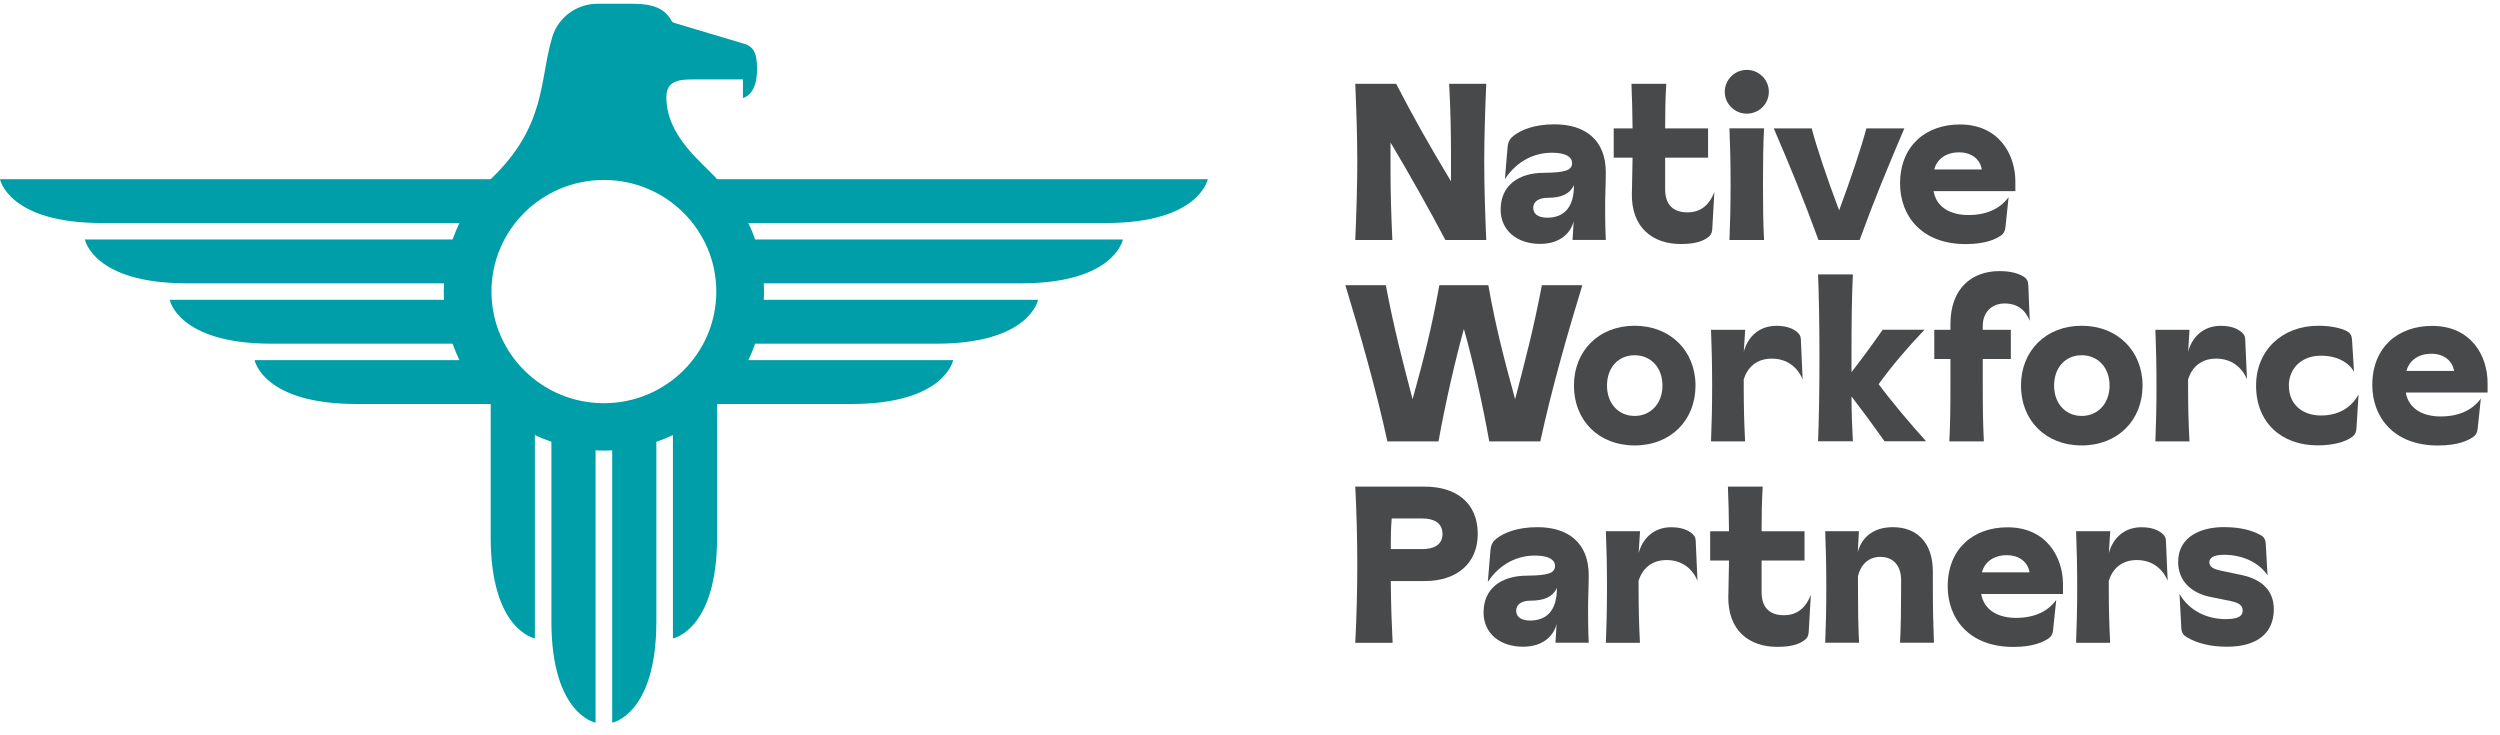 <svg xmlns="http://www.w3.org/2000/svg" width="153" height="45" viewBox="0 0 153 45" fill="none">
  <g clip-path="url(#clip0_35_346)">
    <path d="M67.681 13.649C73.415 13.649 73.916 10.965 73.916 10.965H43.886C42.941 9.903 40.782 8.345 40.782 5.943C40.782 4.925 41.591 4.861 42.408 4.861H45.468V5.998C45.468 5.998 46.328 5.835 46.328 4.296C46.328 3.513 46.284 2.857 45.468 2.658L41.267 1.402C41.191 1.378 41.127 1.326 41.086 1.254C40.69 0.551 40.037 0.229 38.68 0.229H36.573C35.296 0.229 34.163 1.056 33.798 2.268C33.005 4.901 33.458 7.704 30.03 10.965H0C0 10.965 0.501 13.649 6.235 13.649H28.116C27.96 13.975 27.82 14.313 27.699 14.655H5.194C5.194 14.655 5.694 17.339 11.429 17.339H27.171C27.163 17.506 27.159 17.673 27.159 17.844C27.159 18.015 27.163 18.182 27.171 18.349H10.388C10.388 18.349 10.888 21.034 16.623 21.034H27.699C27.82 21.38 27.96 21.714 28.116 22.04H15.582C15.582 22.04 16.082 24.724 21.817 24.724H30.03V32.88C30.03 38.574 32.733 39.071 32.733 39.071V26.625C33.061 26.78 33.402 26.919 33.746 27.038V38.037C33.746 43.731 36.449 44.228 36.449 44.228V27.563C36.617 27.571 36.786 27.575 36.958 27.575C37.13 27.575 37.298 27.571 37.466 27.563V44.228C37.466 44.228 40.169 43.731 40.169 38.037V27.038C40.518 26.919 40.854 26.78 41.183 26.625V39.071C41.183 39.071 43.886 38.574 43.886 32.88V24.724H52.099C57.833 24.724 58.334 22.04 58.334 22.04H45.8C45.956 21.714 46.096 21.375 46.216 21.034H57.293C63.027 21.034 63.528 18.349 63.528 18.349H46.745C46.753 18.182 46.757 18.015 46.757 17.844C46.757 17.673 46.753 17.506 46.745 17.339H62.487C68.221 17.339 68.722 14.655 68.722 14.655H46.216C46.096 14.309 45.956 13.975 45.8 13.649H67.681ZM30.078 17.844C30.078 14.071 33.157 11.013 36.958 11.013C40.758 11.013 43.838 14.071 43.838 17.844C43.838 21.618 40.758 24.676 36.958 24.676C33.157 24.676 30.078 21.618 30.078 17.844Z" fill="#009EA8"/>
    <path d="M82.942 14.687C83.01 13.128 83.066 11.367 83.066 9.907C83.066 8.448 83.01 6.682 82.942 5.128H85.445C86.49 7.148 87.411 8.79 88.8 11.096V9.335C88.8 8.146 88.773 6.686 88.688 5.128H90.959C90.891 6.686 90.835 8.448 90.835 9.907C90.835 11.367 90.891 13.132 90.959 14.687H88.456C87.591 13.033 86.281 10.699 85.1 8.718V10.48C85.1 11.736 85.14 13.128 85.212 14.687H82.942Z" fill="#48494A"/>
    <path d="M91.84 12.814C91.84 11.379 92.901 10.575 94.507 10.575C95.785 10.563 96.213 10.424 96.213 9.975C96.213 9.633 95.868 9.347 94.988 9.347C93.93 9.347 92.869 9.812 92.1 10.957L92.265 8.989C92.304 8.619 92.456 8.444 92.636 8.305C93.09 7.951 93.891 7.609 95.14 7.609C96.998 7.609 98.275 8.551 98.275 10.543C98.275 11.255 98.235 11.979 98.235 12.401C98.235 13.085 98.235 13.82 98.275 14.683H96.241L96.309 13.534C96.156 14.19 95.54 14.926 94.258 14.926C92.869 14.926 91.836 14.134 91.836 12.81L91.84 12.814ZM96.325 11.327C96.064 11.899 95.5 12.106 94.715 12.106C94.166 12.106 93.834 12.337 93.834 12.723C93.834 13.108 94.163 13.323 94.687 13.323C95.664 13.323 96.337 12.751 96.325 11.327Z" fill="#48494A"/>
    <path d="M99.873 11.792L99.913 9.649H98.759V7.859H99.913C99.901 6.833 99.885 6.058 99.845 5.128H101.976C101.919 6.058 101.907 6.833 101.907 7.859H104.534V9.649H101.907V11.589C101.907 12.532 102.404 12.997 103.269 12.997C104.054 12.997 104.59 12.588 104.919 11.752L104.794 13.951C104.783 14.293 104.686 14.429 104.45 14.58C104.162 14.771 103.721 14.934 102.869 14.934C101.162 14.934 99.817 13.951 99.869 11.792H99.873Z" fill="#48494A"/>
    <path d="M105.555 5.617C105.555 4.881 106.16 4.277 106.905 4.277C107.649 4.277 108.254 4.877 108.254 5.617C108.254 6.356 107.649 6.957 106.905 6.957C106.16 6.957 105.555 6.356 105.555 5.617ZM105.843 14.687C105.884 13.717 105.912 12.595 105.912 11.271C105.912 9.947 105.884 8.842 105.843 7.855H107.962C107.906 8.838 107.894 9.947 107.894 11.271C107.894 12.595 107.906 13.745 107.962 14.687H105.843Z" fill="#48494A"/>
    <path d="M111.29 14.687C110.329 12.066 109.668 10.452 108.555 7.859H110.877C111.178 9.009 111.81 10.905 112.555 12.874C113.284 10.905 113.917 9.009 114.221 7.859H116.544C115.442 10.456 114.77 12.066 113.809 14.687H111.29Z" fill="#48494A"/>
    <path d="M123.34 11.697H118.334C118.514 12.723 119.419 13.16 120.464 13.16C121.729 13.16 122.486 12.667 122.927 12.066L122.735 13.884C122.723 14.091 122.651 14.281 122.458 14.417C122.154 14.623 121.538 14.938 120.3 14.938C117.577 14.938 116.284 13.188 116.284 11.235C116.284 8.929 117.853 7.617 119.944 7.617C122.31 7.617 123.34 9.418 123.34 11.112V11.701V11.697ZM121.289 10.373C121.205 9.828 120.741 9.323 119.899 9.323C119.007 9.323 118.51 9.828 118.374 10.373H121.289Z" fill="#48494A"/>
    <path d="M84.908 27.014C84.219 23.845 83.242 20.429 82.337 17.455H84.812C85.321 20.131 85.801 21.948 86.45 24.433C87.139 21.948 87.631 20.024 88.087 17.455H91.087C91.539 20.024 92.048 21.948 92.725 24.433C93.369 21.948 93.854 20.131 94.363 17.455H96.838C95.928 20.433 94.951 23.845 94.267 27.014H91.143C90.742 24.776 90.154 22.123 89.59 20.131C89.041 22.123 88.436 24.776 88.036 27.014H84.912H84.908Z" fill="#48494A"/>
    <path d="M96.325 23.598C96.325 21.467 97.85 19.936 100.037 19.936C102.224 19.936 103.765 21.467 103.765 23.598C103.765 25.73 102.24 27.261 100.037 27.261C97.835 27.261 96.325 25.73 96.325 23.598ZM101.743 23.598C101.743 22.505 101.043 21.741 100.037 21.741C99.032 21.741 98.348 22.505 98.348 23.598C98.348 24.692 99.048 25.455 100.037 25.455C101.026 25.455 101.743 24.692 101.743 23.598Z" fill="#48494A"/>
    <path d="M104.714 27.014C104.754 26.032 104.783 24.939 104.783 23.598C104.783 22.258 104.754 21.169 104.714 20.183H106.805L106.721 21.523C106.953 20.636 107.642 19.94 108.715 19.94C109.404 19.94 109.76 20.147 109.953 20.294C110.076 20.401 110.201 20.513 110.212 20.759L110.321 23.217C110.016 22.481 109.372 21.948 108.435 21.948C107.498 21.948 106.949 22.481 106.716 23.217V23.654C106.716 24.923 106.745 25.964 106.801 27.014H104.71H104.714Z" fill="#48494A"/>
    <path d="M111.266 27.014C111.322 25.551 111.35 23.928 111.35 21.904C111.35 19.88 111.322 18.218 111.266 16.795H113.396C113.328 18.214 113.312 19.869 113.312 21.67V22.775C113.973 21.928 114.618 21.042 115.222 20.179H117.781C116.736 21.272 115.815 22.35 114.974 23.511C115.815 24.644 116.94 25.968 117.877 27.006H115.334C114.689 26.092 114.013 25.177 113.312 24.262C113.312 25.3 113.352 26.136 113.396 27.006H111.266V27.014Z" fill="#48494A"/>
    <path d="M119.299 27.014C119.355 25.893 119.367 25.046 119.367 23.407V21.972H118.378V20.183H119.367V19.829C119.367 17.574 120.757 16.592 122.35 16.592C123.107 16.592 123.52 16.743 123.808 16.906C124.068 17.057 124.125 17.22 124.136 17.506L124.22 19.638C123.96 18.97 123.463 18.572 122.679 18.572C121.894 18.572 121.345 19.117 121.345 19.936V20.183H123.063V21.972H121.345V23.407C121.345 25.046 121.357 25.893 121.413 27.014H119.295H119.299Z" fill="#48494A"/>
    <path d="M123.684 23.598C123.684 21.467 125.21 19.936 127.396 19.936C129.583 19.936 131.124 21.467 131.124 23.598C131.124 25.73 129.599 27.261 127.396 27.261C125.194 27.261 123.684 25.73 123.684 23.598ZM129.106 23.598C129.106 22.505 128.405 21.741 127.4 21.741C126.395 21.741 125.71 22.505 125.71 23.598C125.71 24.692 126.411 25.455 127.4 25.455C128.389 25.455 129.106 24.692 129.106 23.598Z" fill="#48494A"/>
    <path d="M131.909 27.014C131.949 26.032 131.977 24.939 131.977 23.598C131.977 22.258 131.949 21.169 131.909 20.183H133.999L133.915 21.523C134.148 20.636 134.837 19.94 135.91 19.94C136.599 19.94 136.955 20.147 137.147 20.294C137.271 20.401 137.396 20.513 137.407 20.759L137.516 23.217C137.211 22.481 136.566 21.948 135.629 21.948C134.692 21.948 134.144 22.481 133.911 23.217V23.654C133.911 24.923 133.939 25.964 133.996 27.014H131.905H131.909Z" fill="#48494A"/>
    <path d="M138.072 23.598C138.072 21.427 139.682 19.936 141.881 19.936C142.665 19.936 143.27 20.087 143.571 20.238C143.859 20.373 143.927 20.552 143.943 20.783L144.067 22.751C143.738 22.179 143.034 21.769 142.044 21.769C140.835 21.769 140.078 22.561 140.078 23.598C140.078 24.732 140.891 25.428 142.044 25.428C143.282 25.428 143.983 24.799 144.343 24.143L144.219 26.163C144.203 26.465 144.135 26.585 143.971 26.724C143.547 27.05 142.79 27.257 141.84 27.257C139.638 27.257 138.072 25.877 138.072 23.594V23.598Z" fill="#48494A"/>
    <path d="M152.24 24.024H147.234C147.414 25.05 148.32 25.487 149.365 25.487C150.631 25.487 151.388 24.994 151.828 24.394L151.636 26.211C151.623 26.418 151.551 26.609 151.359 26.744C151.055 26.951 150.438 27.265 149.201 27.265C146.477 27.265 145.184 25.515 145.184 23.563C145.184 21.256 146.754 19.944 148.844 19.944C151.211 19.944 152.24 21.745 152.24 23.439V24.028V24.024ZM150.19 22.7C150.106 22.155 149.641 21.65 148.8 21.65C147.907 21.65 147.411 22.155 147.275 22.7H150.19Z" fill="#48494A"/>
    <path d="M82.942 39.341C83.026 37.783 83.066 36.021 83.066 34.562C83.066 33.102 83.026 31.337 82.942 29.782H87.207C89.021 29.782 90.439 30.696 90.439 32.677C90.439 34.534 89.089 35.56 87.207 35.56H85.116C85.132 37.294 85.172 38.073 85.229 39.341H82.945H82.942ZM87.042 33.603C87.715 33.603 88.28 33.373 88.28 32.673C88.28 31.973 87.715 31.73 87.042 31.73H85.172C85.116 32.386 85.116 32.959 85.116 33.603H87.042Z" fill="#48494A"/>
    <path d="M90.795 37.468C90.795 36.033 91.856 35.23 93.462 35.23C94.739 35.218 95.168 35.079 95.168 34.629C95.168 34.287 94.823 34.001 93.942 34.001C92.885 34.001 91.824 34.466 91.055 35.611L91.219 33.643C91.259 33.273 91.411 33.098 91.591 32.959C92.044 32.605 92.845 32.263 94.095 32.263C95.952 32.263 97.23 33.206 97.23 35.198C97.23 35.91 97.19 36.633 97.19 37.055C97.19 37.739 97.19 38.474 97.23 39.337H95.195L95.263 38.188C95.112 38.844 94.495 39.58 93.213 39.58C91.824 39.58 90.791 38.789 90.791 37.465L90.795 37.468ZM95.28 35.981C95.019 36.554 94.455 36.761 93.67 36.761C93.121 36.761 92.789 36.991 92.789 37.377C92.789 37.763 93.117 37.977 93.642 37.977C94.619 37.977 95.292 37.405 95.28 35.981Z" fill="#48494A"/>
    <path d="M98.279 39.341C98.319 38.359 98.348 37.266 98.348 35.926C98.348 34.586 98.319 33.496 98.279 32.51H100.37L100.286 33.85C100.518 32.963 101.206 32.267 102.279 32.267C102.968 32.267 103.325 32.474 103.517 32.621C103.641 32.728 103.765 32.84 103.777 33.086L103.885 35.544C103.582 34.808 102.937 34.275 102 34.275C101.063 34.275 100.514 34.808 100.281 35.544V35.981C100.281 37.25 100.31 38.292 100.365 39.341H98.275H98.279Z" fill="#48494A"/>
    <path d="M105.775 36.447L105.816 34.303H104.662V32.514H105.816C105.804 31.488 105.788 30.712 105.748 29.782H107.878C107.822 30.712 107.81 31.488 107.81 32.514H110.437V34.303H107.81V36.244C107.81 37.186 108.307 37.651 109.172 37.651C109.957 37.651 110.493 37.242 110.822 36.407L110.697 38.606C110.685 38.948 110.589 39.083 110.353 39.234C110.065 39.425 109.624 39.588 108.771 39.588C107.065 39.588 105.72 38.606 105.772 36.447H105.775Z" fill="#48494A"/>
    <path d="M111.702 39.341C111.742 38.371 111.77 37.25 111.77 35.926C111.77 34.601 111.742 33.496 111.702 32.51H113.765L113.697 33.794C113.901 32.975 114.562 32.263 115.843 32.263C117.301 32.263 118.29 33.194 118.29 34.967V35.922C118.29 37.246 118.318 38.367 118.358 39.337H116.28C116.335 38.367 116.348 37.289 116.348 35.965V35.5C116.348 34.681 115.923 34.081 115.07 34.081C114.329 34.081 113.873 34.586 113.708 35.254V35.854C113.708 37.178 113.721 38.367 113.776 39.337H111.698L111.702 39.341Z" fill="#48494A"/>
    <path d="M126.255 36.351H121.249C121.43 37.377 122.334 37.814 123.379 37.814C124.645 37.814 125.402 37.321 125.842 36.721L125.65 38.538C125.638 38.745 125.566 38.936 125.374 39.071C125.069 39.278 124.453 39.592 123.215 39.592C120.493 39.592 119.199 37.842 119.199 35.89C119.199 33.583 120.768 32.271 122.859 32.271C125.225 32.271 126.255 34.072 126.255 35.766V36.355V36.351ZM124.209 35.027C124.125 34.482 123.66 33.977 122.819 33.977C121.926 33.977 121.43 34.482 121.293 35.027H124.209Z" fill="#48494A"/>
    <path d="M127.056 39.341C127.096 38.359 127.124 37.266 127.124 35.926C127.124 34.586 127.096 33.496 127.056 32.51H129.146L129.062 33.85C129.294 32.963 129.983 32.267 131.056 32.267C131.745 32.267 132.102 32.474 132.294 32.621C132.418 32.728 132.542 32.84 132.554 33.086L132.662 35.544C132.358 34.808 131.713 34.275 130.776 34.275C129.839 34.275 129.291 34.808 129.058 35.544V35.981C129.058 37.25 129.086 38.292 129.142 39.341H127.052H127.056Z" fill="#48494A"/>
    <path d="M133.851 39.011C133.643 38.888 133.507 38.737 133.495 38.423L133.387 36.347C133.992 37.413 135.121 37.89 136.206 37.89C137.059 37.89 137.251 37.659 137.251 37.369C137.251 37.055 137.043 36.892 136.494 36.78L135.229 36.522C134.1 36.276 133.303 35.552 133.303 34.391C133.303 32.82 134.732 32.259 136.094 32.259C137.207 32.259 137.856 32.49 138.308 32.724C138.569 32.848 138.653 33.039 138.665 33.285L138.773 35.21C138.304 34.498 137.343 33.953 136.106 33.953C135.485 33.953 135.213 34.132 135.213 34.418C135.213 34.677 135.445 34.816 135.858 34.911L137.219 35.198C138.388 35.456 139.158 36.112 139.158 37.285C139.158 38.789 138.084 39.58 136.298 39.58C135.281 39.58 134.468 39.373 133.851 39.007V39.011Z" fill="#48494A"/>
  </g>
  <defs>
    <clipPath id="clip0_35_346">
      <rect width="152.625" height="44" fill="white" transform="translate(0 0.229)"/>
    </clipPath>
  </defs>
</svg>